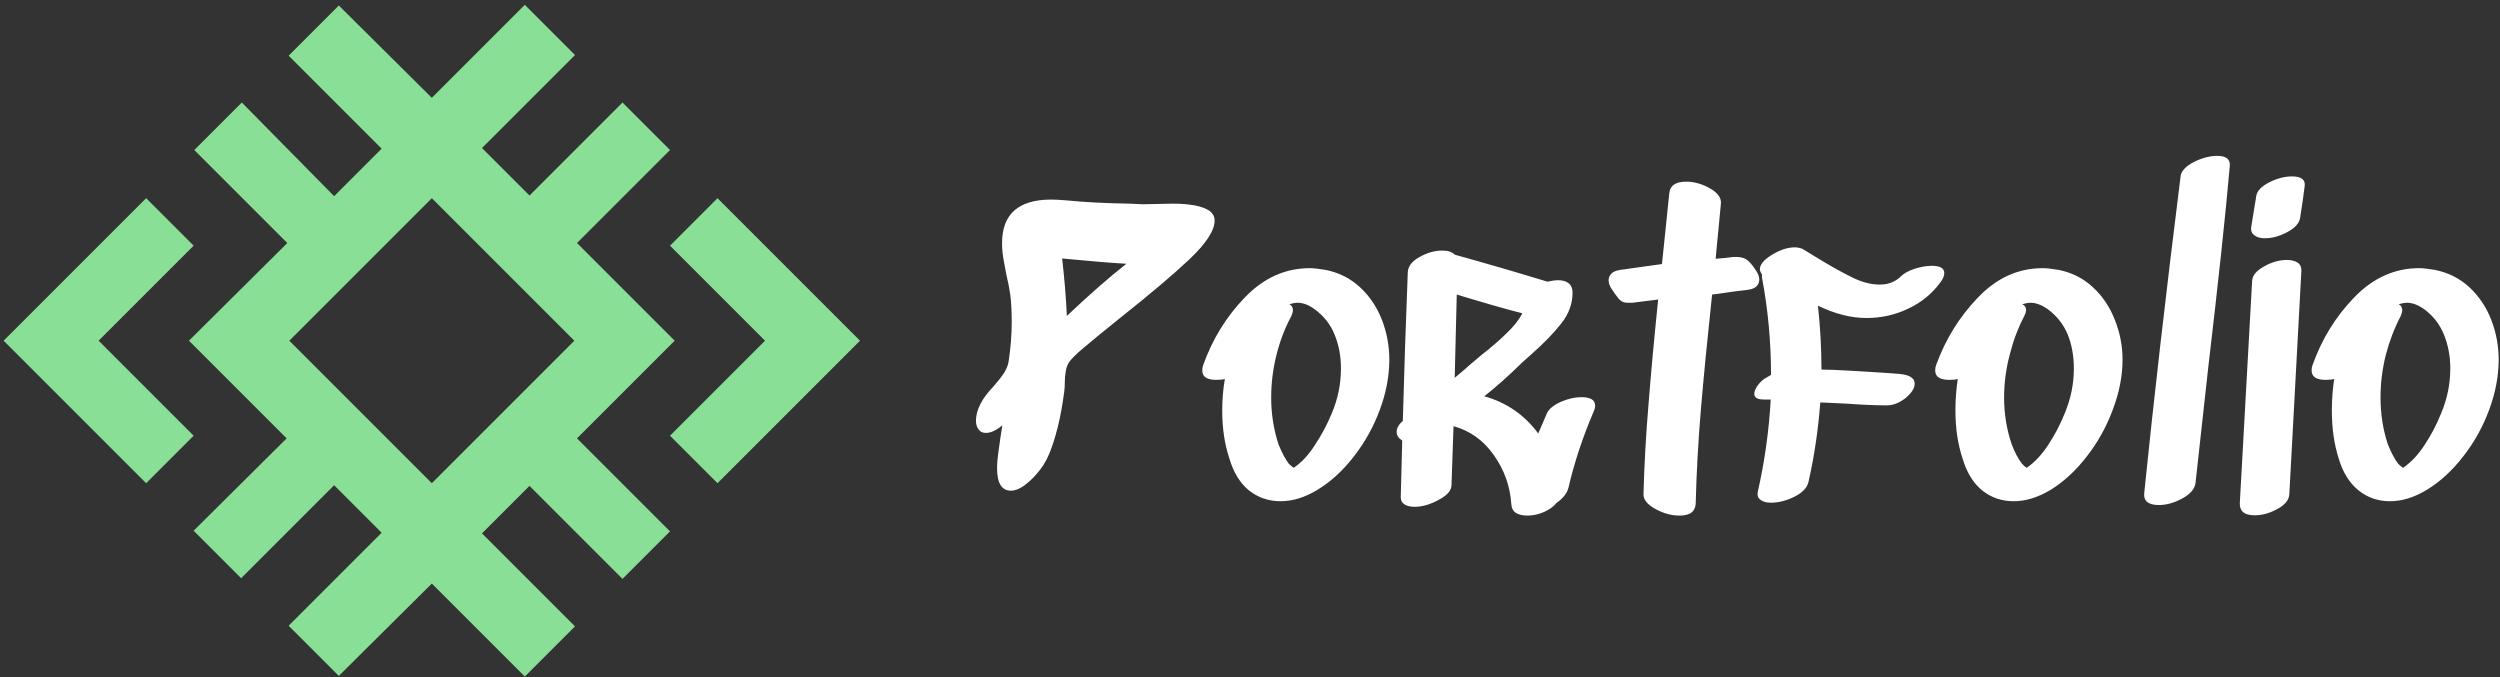 <svg data-v-423bf9ae="" xmlns="http://www.w3.org/2000/svg" viewBox="0 0 417 113" class="iconLeft"><rect x="0" y="0" width="417" height="113" fill="#333333" stroke="none"/><!----><!----><!----><g data-v-423bf9ae="" id="09cf85ce-9e9b-4d6a-8c73-b7cd912f3efb" fill="#FFFFFF" transform="matrix(4.89,0,0,4.89,161.715,21.942)"><path d="M3.32 6.29L3.32 6.29Q4.45 5.22 5.35 4.51L5.35 4.51L5.35 4.51Q4.62 4.47 3.16 4.33L3.16 4.33L3.16 4.33Q3.28 5.39 3.32 6.29L3.32 6.29ZM8.18 2.70L8.18 2.70Q8.36 2.83 8.36 3.04L8.36 3.04L8.36 3.04Q8.36 3.54 7.51 4.35L7.51 4.35L7.51 4.35Q6.66 5.15 5.11 6.38L5.11 6.38L5.11 6.38Q4.30 7.03 3.89 7.38L3.89 7.38L3.89 7.38Q3.47 7.73 3.37 7.91L3.37 7.91L3.37 7.91Q3.30 8.04 3.28 8.20L3.28 8.20L3.28 8.20Q3.25 8.37 3.25 8.56L3.25 8.56L3.25 8.56Q3.25 8.75 3.23 8.88L3.23 8.88L3.23 8.88Q3.14 9.56 3.01 10.08L3.01 10.08L3.01 10.08Q2.88 10.60 2.72 10.99L2.72 10.99L2.72 10.99Q2.56 11.38 2.28 11.69L2.28 11.69L2.28 11.69Q2.10 11.90 1.86 12.08L1.86 12.08L1.86 12.08Q1.62 12.25 1.41 12.25L1.41 12.25L1.41 12.25Q0.94 12.25 0.94 11.48L0.94 11.48L0.94 11.48Q0.94 11.23 0.99 10.90L0.99 10.90L0.99 10.90Q1.04 10.57 1.05 10.47L1.05 10.47L1.12 10.02L1.12 10.02Q0.81 10.28 0.56 10.28L0.56 10.28L0.56 10.28Q0.39 10.28 0.31 10.16L0.31 10.16L0.31 10.16Q0.22 10.05 0.22 9.86L0.22 9.86L0.22 9.86Q0.22 9.58 0.38 9.28L0.38 9.28L0.38 9.28Q0.50 9.03 0.83 8.68L0.83 8.68L0.83 8.68Q1.08 8.39 1.18 8.23L1.18 8.23L1.18 8.23Q1.29 8.06 1.33 7.87L1.33 7.87L1.33 7.87Q1.44 7.15 1.44 6.50L1.44 6.50L1.44 6.50Q1.44 5.96 1.39 5.56L1.39 5.56L1.39 5.56Q1.34 5.22 1.26 4.90L1.26 4.90L1.26 4.90Q1.25 4.83 1.18 4.47L1.18 4.47L1.18 4.47Q1.11 4.12 1.11 3.81L1.11 3.81L1.11 3.81Q1.11 2.32 2.79 2.32L2.79 2.32L2.79 2.32Q2.97 2.32 3.33 2.35L3.33 2.35L3.33 2.35Q4.23 2.44 5.47 2.46L5.47 2.46L5.91 2.48L6.93 2.46L6.93 2.46Q7.81 2.46 8.18 2.70L8.18 2.70ZM12.35 9.63L12.35 9.63Q12.67 8.88 12.67 8.08L12.67 8.08L12.67 8.08Q12.67 7.45 12.45 6.92L12.45 6.92L12.45 6.92Q12.24 6.40 11.77 6.06L11.77 6.06L11.77 6.06Q11.47 5.84 11.19 5.84L11.19 5.84L11.19 5.84Q11.07 5.84 10.91 5.89L10.91 5.89L10.91 5.89Q11.03 5.95 11.03 6.09L11.03 6.09L11.03 6.09Q11.03 6.17 10.98 6.29L10.98 6.29L10.98 6.29Q10.65 6.90 10.47 7.62L10.47 7.62L10.47 7.62Q10.29 8.34 10.29 9.07L10.29 9.07L10.29 9.07Q10.29 9.91 10.54 10.67L10.54 10.67L10.54 10.67Q10.71 11.09 10.89 11.33L10.89 11.33L10.89 11.33Q10.98 11.42 11.06 11.47L11.06 11.47L11.06 11.47Q11.47 11.19 11.79 10.68L11.79 10.68L11.79 10.68Q12.12 10.18 12.35 9.63L12.35 9.63ZM12.15 4.72L12.15 4.72Q12.84 4.86 13.33 5.32L13.33 5.32L13.33 5.32Q13.82 5.78 14.07 6.43L14.07 6.43L14.07 6.43Q14.32 7.08 14.32 7.78L14.32 7.78L14.32 7.78Q14.32 8.61 14 9.48L14 9.48L14 9.48Q13.68 10.35 13.12 11.07L13.12 11.07L13.12 11.07Q12.56 11.80 11.87 12.22L11.87 12.22L11.87 12.22Q11.23 12.61 10.61 12.61L10.61 12.61L10.61 12.61Q10.00 12.61 9.53 12.24L9.53 12.24L9.53 12.24Q9.07 11.86 8.86 11.14L8.86 11.14L8.86 11.14Q8.62 10.42 8.62 9.51L8.62 9.51L8.62 9.51Q8.62 8.96 8.71 8.44L8.71 8.44L8.71 8.44Q8.61 8.47 8.41 8.47L8.41 8.47L8.41 8.47Q7.94 8.47 7.94 8.15L7.94 8.15L7.94 8.15Q7.94 8.04 7.97 7.97L7.97 7.97L7.97 7.97Q8.44 6.64 9.40 5.65L9.40 5.65L9.40 5.65Q10.36 4.66 11.61 4.66L11.61 4.66L11.61 4.66Q11.79 4.66 12.15 4.72L12.15 4.72ZM17.04 7.98L17.44 7.64L17.44 7.64Q17.99 7.21 18.33 6.87L18.33 6.87L18.33 6.87Q18.68 6.54 18.86 6.20L18.86 6.20L18.86 6.20Q18.10 6.01 16.62 5.56L16.62 5.56L16.55 8.40L16.55 8.40Q16.97 8.05 17.04 7.98L17.04 7.98ZM19.70 9.60L19.70 9.60Q19.81 9.38 20.17 9.22L20.17 9.22L20.17 9.22Q20.54 9.06 20.87 9.06L20.87 9.06L20.87 9.06Q21.34 9.06 21.34 9.35L21.34 9.35L21.34 9.35Q21.34 9.44 21.29 9.55L21.29 9.55L21.29 9.55Q20.72 10.89 20.43 12.15L20.43 12.15L20.43 12.15Q20.36 12.43 20.02 12.67L20.02 12.67L20.02 12.67Q19.88 12.85 19.59 12.98L19.59 12.98L19.59 12.98Q19.31 13.10 19.03 13.10L19.03 13.10L19.03 13.10Q18.79 13.10 18.64 13.01L18.64 13.01L18.64 13.01Q18.49 12.91 18.48 12.70L18.48 12.70L18.48 12.70Q18.42 11.79 17.88 11.03L17.88 11.03L17.88 11.03Q17.35 10.28 16.51 10.05L16.51 10.05L16.44 12.08L16.44 12.08Q16.42 12.35 15.99 12.57L15.99 12.57L15.99 12.57Q15.57 12.80 15.18 12.80L15.18 12.80L15.18 12.80Q14.97 12.80 14.84 12.72L14.84 12.72L14.84 12.72Q14.71 12.64 14.71 12.47L14.71 12.47L14.76 10.54L14.76 10.54Q14.57 10.42 14.57 10.25L14.57 10.25L14.57 10.25Q14.57 10.05 14.78 9.87L14.78 9.87L14.78 9.87Q14.85 7.32 14.95 4.79L14.95 4.79L14.95 4.79Q14.97 4.49 15.35 4.28L15.35 4.28L15.35 4.28Q15.74 4.06 16.13 4.06L16.13 4.06L16.13 4.06Q16.42 4.06 16.55 4.20L16.55 4.20L16.55 4.20Q18.07 4.62 19.71 5.12L19.71 5.12L19.71 5.12Q19.96 5.07 20.06 5.07L20.06 5.07L20.06 5.07Q20.30 5.07 20.43 5.17L20.43 5.17L20.43 5.17Q20.57 5.28 20.57 5.49L20.57 5.49L20.57 5.49Q20.57 6.06 20.19 6.54L20.19 6.54L20.19 6.54Q19.81 7.03 19.14 7.62L19.14 7.62L18.86 7.87L18.86 7.87Q18.19 8.53 17.56 9.03L17.56 9.03L17.56 9.03Q18.70 9.35 19.40 10.30L19.40 10.30L19.40 10.30Q19.46 10.16 19.70 9.60L19.70 9.60ZM26.03 4.28L26.03 4.28Q26.32 4.26 26.48 4.35L26.48 4.35L26.48 4.35Q26.64 4.45 26.82 4.73L26.82 4.73L26.82 4.73Q26.94 4.91 26.94 5.04L26.94 5.04L26.94 5.04Q26.94 5.35 26.54 5.40L26.54 5.40L26.05 5.46L26.05 5.46Q25.37 5.56 25.33 5.56L25.33 5.56L25.33 5.56Q25.09 7.80 24.95 9.45L24.95 9.45L24.95 9.45Q24.81 11.10 24.77 12.71L24.77 12.71L24.77 12.71Q24.75 12.91 24.61 13.01L24.61 13.01L24.61 13.01Q24.46 13.10 24.22 13.10L24.22 13.10L24.22 13.10Q23.80 13.10 23.39 12.87L23.39 12.87L23.39 12.87Q22.97 12.64 22.99 12.35L22.99 12.35L22.99 12.35Q23.03 10.86 23.16 9.32L23.16 9.32L23.16 9.32Q23.28 7.77 23.49 5.73L23.49 5.73L22.61 5.84L22.61 5.84Q22.41 5.85 22.31 5.82L22.31 5.82L22.31 5.82Q22.20 5.78 22.11 5.66L22.11 5.66L22.11 5.66Q22.01 5.53 21.91 5.38L21.91 5.38L21.91 5.38Q21.80 5.22 21.80 5.07L21.80 5.07L21.80 5.07Q21.80 4.94 21.90 4.84L21.90 4.84L21.90 4.84Q21.99 4.75 22.19 4.72L22.19 4.72L22.19 4.72Q22.50 4.68 22.90 4.62L22.90 4.62L23.62 4.52L23.87 2.10L23.87 2.10Q23.91 1.71 24.44 1.71L24.44 1.71L24.44 1.71Q24.86 1.71 25.26 1.94L25.26 1.94L25.26 1.94Q25.66 2.17 25.63 2.46L25.63 2.46L25.45 4.34L25.45 4.34Q25.84 4.31 26.03 4.28L26.03 4.28ZM31.78 4.93L31.78 4.93Q31.92 4.79 32.24 4.68L32.24 4.68L32.24 4.68Q32.56 4.58 32.83 4.58L32.83 4.58L32.83 4.58Q33.25 4.58 33.25 4.83L33.25 4.83L33.25 4.83Q33.25 4.97 33.12 5.14L33.12 5.14L33.12 5.14Q32.69 5.73 32.02 6.04L32.02 6.04L32.02 6.04Q31.36 6.36 30.59 6.36L30.59 6.36L30.59 6.36Q29.81 6.36 28.94 5.94L28.94 5.94L28.94 5.94Q29.06 7.03 29.06 8.12L29.06 8.12L29.50 8.13L29.50 8.13Q30.14 8.16 31.22 8.23L31.22 8.23L31.74 8.27L31.74 8.27Q32.24 8.32 32.24 8.60L32.24 8.60L32.24 8.60Q32.24 8.83 31.93 9.09L31.93 9.09L31.93 9.09Q31.61 9.34 31.29 9.34L31.29 9.34L31.29 9.34Q30.72 9.34 29.90 9.28L29.90 9.28L29.02 9.24L29.02 9.24Q28.91 10.67 28.62 11.94L28.62 11.94L28.62 11.94Q28.56 12.24 28.15 12.45L28.15 12.45L28.15 12.45Q27.73 12.66 27.34 12.66L27.34 12.66L27.34 12.66Q27.10 12.66 26.98 12.56L26.98 12.56L26.98 12.56Q26.85 12.47 26.89 12.28L26.89 12.28L26.89 12.28Q27.24 10.74 27.33 9.14L27.33 9.14L27.09 9.14L27.09 9.14L27.09 9.14Q26.77 9.14 26.77 8.95L26.77 8.95L26.77 8.95Q26.77 8.81 26.90 8.64L26.90 8.64L26.90 8.64Q27.03 8.47 27.19 8.39L27.19 8.39L27.34 8.30L27.34 8.30Q27.34 6.61 27.03 4.97L27.03 4.97L27.03 4.87L27.03 4.87Q26.96 4.77 26.96 4.70L26.96 4.70L26.96 4.70Q26.96 4.45 27.38 4.20L27.38 4.20L27.38 4.20Q27.79 3.95 28.15 3.95L28.15 3.95L28.15 3.95Q28.27 3.95 28.41 4.00L28.41 4.00L28.95 4.33L28.95 4.33Q29.64 4.75 30.12 4.98L30.12 4.98L30.12 4.98Q30.60 5.22 31.05 5.22L31.05 5.22L31.05 5.22Q31.49 5.22 31.78 4.93L31.78 4.93ZM37.35 9.63L37.35 9.63Q37.67 8.88 37.67 8.08L37.67 8.08L37.67 8.08Q37.67 7.45 37.46 6.92L37.46 6.92L37.46 6.92Q37.24 6.40 36.78 6.06L36.78 6.06L36.78 6.06Q36.47 5.84 36.19 5.84L36.19 5.84L36.19 5.84Q36.08 5.84 35.91 5.89L35.91 5.89L35.91 5.89Q36.04 5.95 36.04 6.09L36.04 6.09L36.04 6.09Q36.04 6.17 35.98 6.29L35.98 6.29L35.98 6.29Q35.66 6.90 35.48 7.62L35.48 7.62L35.48 7.62Q35.29 8.34 35.29 9.07L35.29 9.07L35.29 9.07Q35.29 9.91 35.55 10.67L35.55 10.67L35.55 10.67Q35.71 11.09 35.90 11.33L35.90 11.33L35.90 11.33Q35.98 11.42 36.06 11.47L36.06 11.47L36.06 11.47Q36.47 11.19 36.80 10.68L36.80 10.68L36.80 10.68Q37.13 10.18 37.35 9.63L37.35 9.63ZM37.16 4.72L37.16 4.72Q37.84 4.86 38.33 5.32L38.33 5.32L38.33 5.32Q38.82 5.78 39.07 6.43L39.07 6.43L39.07 6.43Q39.33 7.08 39.33 7.78L39.33 7.78L39.33 7.78Q39.33 8.61 39.00 9.48L39.00 9.48L39.00 9.48Q38.68 10.35 38.12 11.07L38.12 11.07L38.12 11.07Q37.56 11.80 36.88 12.22L36.88 12.22L36.88 12.22Q36.23 12.61 35.62 12.61L35.62 12.61L35.62 12.61Q35 12.61 34.54 12.24L34.54 12.24L34.54 12.24Q34.08 11.86 33.87 11.14L33.87 11.14L33.87 11.14Q33.63 10.42 33.63 9.51L33.63 9.51L33.63 9.51Q33.63 8.96 33.71 8.44L33.71 8.44L33.71 8.44Q33.61 8.47 33.42 8.47L33.42 8.47L33.42 8.47Q32.94 8.47 32.94 8.15L32.94 8.15L32.94 8.15Q32.94 8.04 32.97 7.97L32.97 7.97L32.97 7.97Q33.45 6.64 34.41 5.65L34.41 5.65L34.41 5.65Q35.36 4.66 36.61 4.66L36.61 4.66L36.61 4.66Q36.79 4.66 37.16 4.72L37.16 4.72ZM41.31 1.53L41.31 1.53Q41.34 1.26 41.76 1.04L41.76 1.04L41.76 1.04Q42.18 0.83 42.56 0.83L42.56 0.83L42.56 0.83Q43.01 0.83 42.99 1.16L42.99 1.16L42.99 1.16Q42.77 3.67 42.25 8.08L42.25 8.08L42.25 8.08Q41.92 11.09 41.82 11.98L41.82 11.98L41.82 11.98Q41.79 12.28 41.38 12.51L41.38 12.51L41.38 12.51Q40.96 12.74 40.57 12.74L40.57 12.74L40.57 12.74Q40.03 12.74 40.07 12.33L40.07 12.33L40.07 12.33Q40.56 7.52 41.31 1.53L41.31 1.53ZM43.75 5.10L43.75 5.10Q43.76 4.82 44.16 4.60L44.16 4.60L44.16 4.60Q44.55 4.38 44.94 4.38L44.94 4.38L44.94 4.38Q45.16 4.38 45.30 4.47L45.30 4.47L45.30 4.47Q45.44 4.56 45.43 4.76L45.43 4.76L45.02 12.36L45.02 12.36Q45.01 12.66 44.62 12.87L44.62 12.87L44.62 12.87Q44.23 13.09 43.83 13.09L43.83 13.09L43.83 13.09Q43.32 13.09 43.33 12.68L43.33 12.68L43.75 5.10ZM43.72 3.25L43.72 3.25Q43.69 3.44 43.83 3.54L43.83 3.54L43.83 3.54Q43.96 3.64 44.18 3.64L44.18 3.64L44.18 3.64Q44.56 3.64 44.95 3.43L44.95 3.43L44.95 3.43Q45.35 3.22 45.39 2.93L45.39 2.93L45.39 2.93Q45.50 2.23 45.54 1.88L45.54 1.88L45.54 1.88Q45.60 1.53 45.11 1.53L45.11 1.53L45.11 1.53Q44.73 1.53 44.32 1.74L44.32 1.74L44.32 1.74Q43.92 1.95 43.89 2.21L43.89 2.21L43.72 3.25ZM50.19 9.63L50.19 9.63Q50.51 8.88 50.51 8.08L50.51 8.08L50.51 8.08Q50.51 7.45 50.29 6.92L50.29 6.92L50.29 6.92Q50.08 6.40 49.62 6.06L49.62 6.06L49.62 6.06Q49.31 5.84 49.03 5.84L49.03 5.84L49.03 5.84Q48.92 5.84 48.75 5.89L48.75 5.89L48.75 5.89Q48.87 5.95 48.87 6.09L48.87 6.09L48.87 6.09Q48.87 6.17 48.82 6.29L48.82 6.29L48.82 6.29Q48.50 6.90 48.31 7.62L48.31 7.62L48.31 7.62Q48.13 8.34 48.13 9.07L48.13 9.07L48.13 9.07Q48.13 9.91 48.38 10.67L48.38 10.67L48.38 10.67Q48.55 11.09 48.73 11.33L48.73 11.33L48.73 11.33Q48.82 11.42 48.90 11.47L48.90 11.47L48.90 11.47Q49.31 11.19 49.64 10.68L49.64 10.68L49.64 10.68Q49.97 10.18 50.19 9.63L50.19 9.63ZM49.99 4.72L49.99 4.72Q50.68 4.86 51.17 5.32L51.17 5.32L51.17 5.32Q51.66 5.78 51.91 6.43L51.91 6.43L51.91 6.43Q52.16 7.08 52.16 7.78L52.16 7.78L52.16 7.78Q52.16 8.61 51.84 9.48L51.84 9.48L51.84 9.48Q51.52 10.35 50.96 11.07L50.96 11.07L50.96 11.07Q50.40 11.80 49.71 12.22L49.71 12.22L49.71 12.22Q49.07 12.61 48.45 12.61L48.45 12.61L48.45 12.61Q47.84 12.61 47.38 12.24L47.38 12.24L47.38 12.24Q46.91 11.86 46.70 11.14L46.70 11.14L46.70 11.14Q46.47 10.42 46.47 9.51L46.47 9.51L46.47 9.51Q46.47 8.96 46.55 8.44L46.55 8.44L46.55 8.44Q46.45 8.47 46.26 8.47L46.26 8.47L46.26 8.47Q45.78 8.47 45.78 8.15L45.78 8.15L45.78 8.15Q45.78 8.04 45.81 7.97L45.81 7.97L45.81 7.97Q46.28 6.64 47.24 5.65L47.24 5.65L47.24 5.65Q48.20 4.66 49.45 4.66L49.45 4.66L49.45 4.66Q49.63 4.66 49.99 4.72L49.99 4.72Z"></path></g><!----><g data-v-423bf9ae="" id="8a2731e8-dcc1-4214-900f-50474905f14d" transform="matrix(1.116,0,0,1.116,0.604,-14.596)" stroke="none" fill="#88DF95"><path d="M106.7 42.7l-7.1 7.1L113.8 64 99.6 78.2l7.1 7.1L128 64zM14.2 64l14.2-14.2-7.1-7.1L0 64l21.3 21.3 7.1-7.1z"></path><path d="M100.3 64L85.7 49.4l13.9-13.9-7.1-7.1-13.9 13.9-7.1-7.1 13.9-13.9-7.5-7.5L64 27.7 50.1 13.9l-7.5 7.5 13.9 13.9-7.1 7.1-13.8-14-7.1 7.1 13.9 13.9L27.7 64l14.6 14.6-13.9 13.8 7.1 7.1 13.9-13.9 7.1 7.1-13.9 13.9 7.5 7.5L64 100.3l13.9 13.9 7.5-7.5-13.9-13.9 7.1-7.1 13.9 13.9 7.1-7.1-13.9-13.9L100.3 64zM64 85.3L42.7 64 64 42.7 85.3 64 64 85.3z"></path></g><!----></svg>